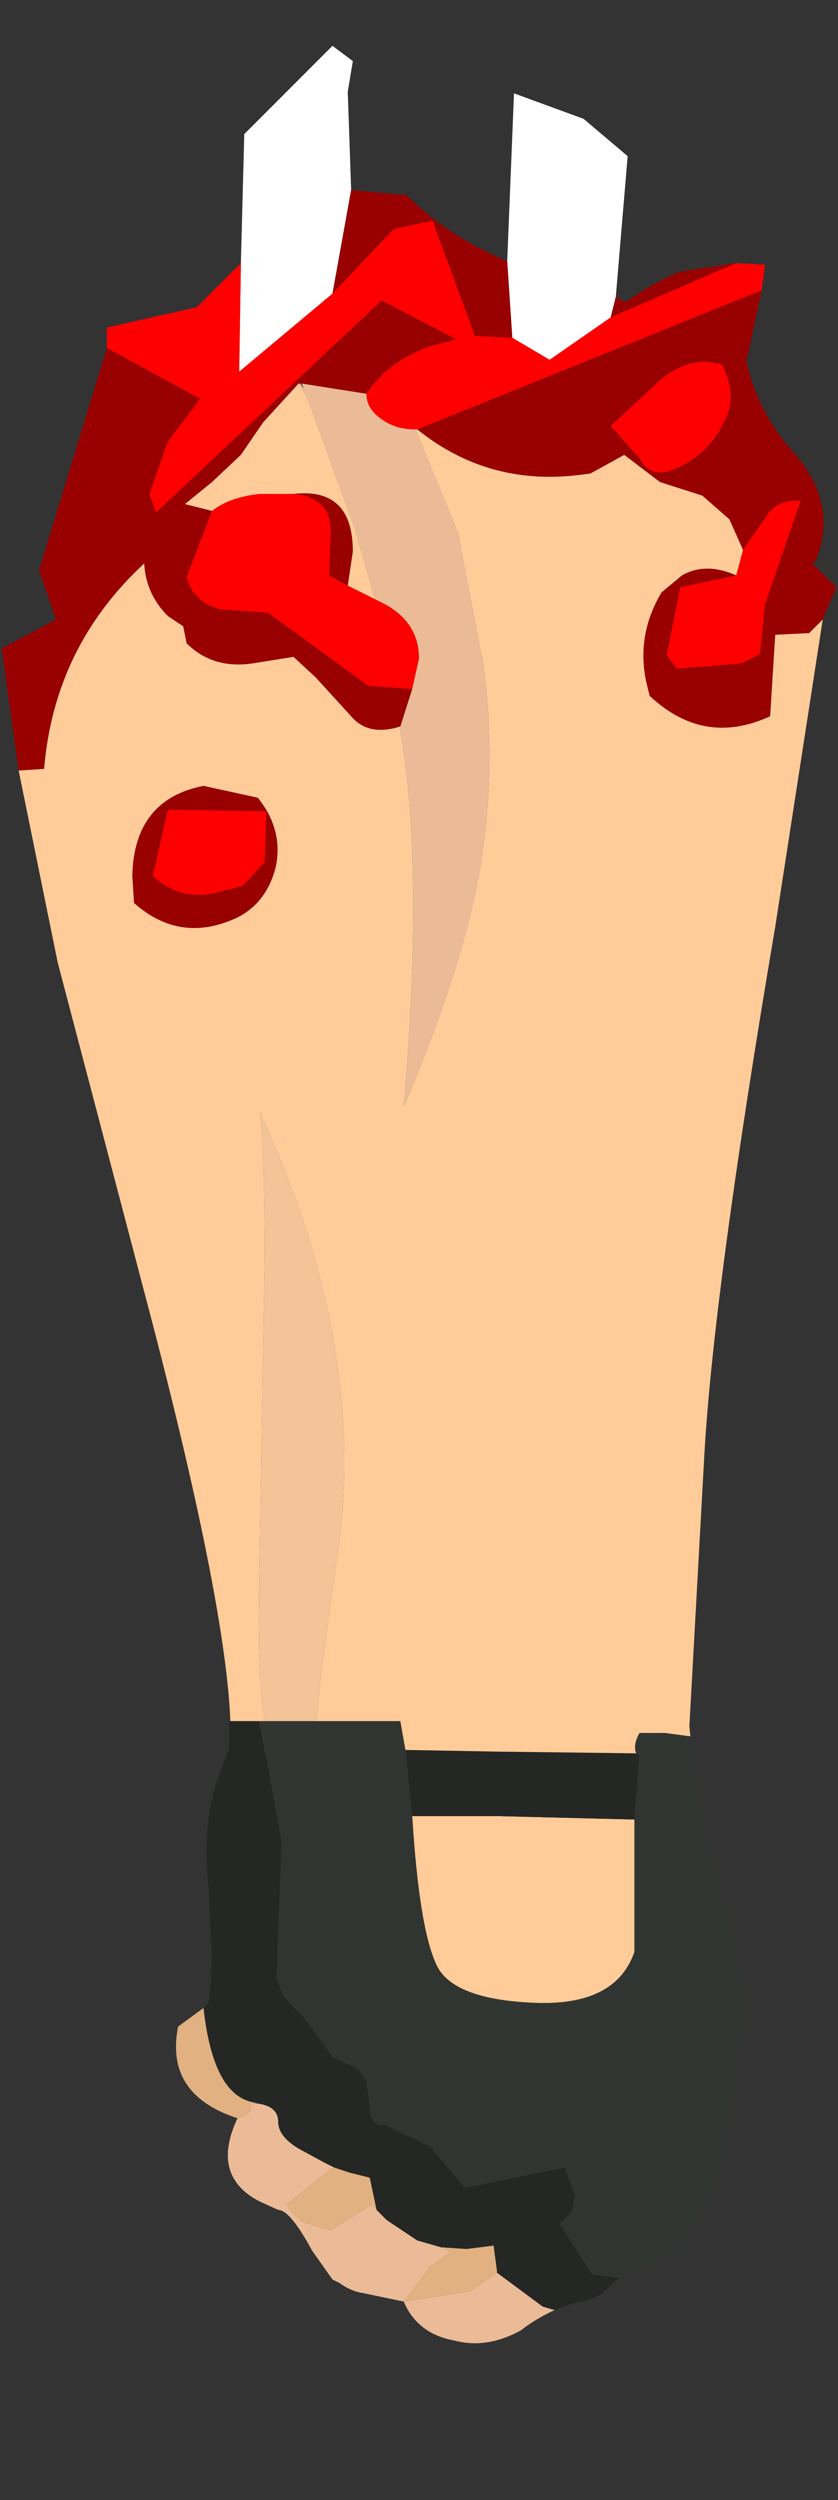 <?xml version="1.0" encoding="UTF-8" standalone="no"?>
<svg xmlns:ffdec="https://www.free-decompiler.com/flash" xmlns:xlink="http://www.w3.org/1999/xlink" ffdec:objectType="frame" height="73.65px" width="24.7px" xmlns="http://www.w3.org/2000/svg">
  <rect width="100%" height="100%" fill="#333333" stroke="none"/>
  <g transform="matrix(1.0, 0.0, 0.0, 1.0, 13.15, 34.55)">
    <use ffdec:characterId="1192" height="50.35" transform="matrix(1.0, 0.0, 0.0, 1.0, -13.1, -33.2)" width="24.6" xlink:href="#shape0"/>
    <use ffdec:characterId="1191" ffdec:characterName="game_fla.hand1_882" height="23.0" id="hand" transform="matrix(1.0, 0.0, 0.0, 1.0, -9.25, 16.1)" width="18.65" xlink:href="#sprite0"/>
  </g>
  <defs>
    <g id="shape0" transform="matrix(1.0, 0.0, 0.0, 1.0, 13.1, 33.2)">
      <path d="M1.8 -26.85 L2.0 -31.8 4.05 -31.05 5.35 -29.95 5.0 -25.8 4.85 -25.2 3.05 -23.95 1.95 -24.6 1.8 -26.85 M-6.05 -26.8 L-5.95 -30.6 -3.35 -33.2 -2.75 -32.75 -2.9 -31.85 -2.8 -28.95 -3.35 -25.9 -6.1 -23.6 -6.05 -26.8" fill="#ffffff" fill-rule="evenodd" stroke="none"/>
      <path d="M1.8 -26.85 L1.95 -24.6 0.85 -24.65 -0.4 -28.05 -1.55 -27.8 -3.35 -25.9 -2.8 -28.95 -1.15 -28.8 Q-0.05 -27.65 1.8 -26.85 M4.85 -25.2 L5.0 -25.8 5.3 -25.65 Q6.05 -26.2 6.9 -26.55 L8.55 -26.8 4.85 -25.2 M9.3 -26.0 L8.85 -23.9 Q9.2 -22.35 10.3 -21.15 11.55 -19.7 10.9 -18.05 L10.8 -17.95 11.5 -17.25 11.1 -16.3 10.7 -15.9 9.7 -15.85 9.55 -13.45 Q7.6 -12.55 6.0 -14.05 L5.9 -14.45 Q5.6 -15.85 6.35 -17.1 L6.95 -17.6 Q7.65 -18.0 8.55 -17.6 L6.9 -17.25 6.5 -15.25 6.8 -14.85 8.65 -15.0 Q8.95 -15.1 9.25 -15.3 L9.4 -16.75 10.45 -19.8 Q9.9 -19.85 9.55 -19.5 L8.75 -18.35 8.35 -19.25 7.55 -19.95 6.3 -20.35 5.25 -21.15 4.25 -20.6 3.85 -20.55 Q1.2 -20.25 -0.85 -21.9 L9.3 -26.0 M-12.6 -11.85 L-13.1 -15.45 -11.5 -16.3 -12.0 -17.75 -10.0 -24.3 -7.25 -22.8 -8.2 -21.55 -8.75 -20.0 -8.55 -19.45 -1.9 -25.7 0.3 -24.55 -0.3 -24.4 Q-1.65 -24.0 -2.35 -22.95 L-4.25 -23.25 -4.3 -23.25 -4.35 -23.25 -5.4 -22.1 -6.05 -21.15 -6.9 -20.35 -7.7 -19.7 -6.9 -19.5 -7.65 -17.55 Q-7.45 -16.8 -6.65 -16.6 L-5.25 -16.5 -2.3 -14.35 -1.0 -14.25 -1.35 -13.15 Q-2.3 -12.85 -2.8 -13.45 L-3.85 -14.6 -4.5 -15.2 -5.75 -15.0 Q-6.9 -14.85 -7.65 -15.6 L-7.75 -16.1 -8.2 -16.4 Q-8.85 -17.05 -8.9 -17.95 -11.55 -15.5 -11.85 -11.9 L-12.6 -11.85 M8.3 -23.4 L8.15 -23.8 Q7.2 -24.1 6.3 -23.35 L4.85 -22.0 5.7 -21.05 Q5.95 -20.55 6.5 -20.65 7.75 -21.05 8.25 -22.25 8.5 -22.75 8.3 -23.4 M-4.5 -20.0 Q-2.75 -20.2 -2.75 -18.3 L-2.9 -17.3 -3.45 -17.6 -3.4 -18.9 Q-3.4 -19.9 -4.5 -20.0 M-7.15 -11.4 L-5.55 -11.05 Q-4.75 -10.05 -5.05 -8.9 -5.35 -7.9 -6.2 -7.5 -7.85 -6.75 -9.2 -7.95 L-9.25 -8.75 Q-9.2 -11.0 -7.15 -11.4 M-6.0 -8.45 L-5.35 -9.15 -5.3 -10.65 -8.2 -10.7 -8.65 -8.75 Q-7.85 -8.0 -6.8 -8.25 L-6.0 -8.45" fill="#990000" fill-rule="evenodd" stroke="none"/>
      <path d="M1.95 -24.6 L3.05 -23.95 4.85 -25.2 8.55 -26.8 9.4 -26.75 9.3 -26.0 -0.85 -21.9 -0.9 -21.9 Q-1.5 -21.9 -1.9 -22.2 -2.35 -22.5 -2.35 -22.95 -1.65 -24.0 -0.3 -24.4 L0.3 -24.55 -1.9 -25.7 -8.55 -19.45 -8.75 -20.0 -8.2 -21.55 -7.25 -22.8 -10.0 -24.3 -10.0 -24.9 -7.35 -25.5 -6.05 -26.8 -6.1 -23.6 -3.35 -25.9 -1.55 -27.8 -0.4 -28.05 0.85 -24.65 1.95 -24.6 M8.55 -17.6 L8.75 -18.35 9.55 -19.5 Q9.9 -19.85 10.45 -19.8 L9.4 -16.75 9.25 -15.3 Q8.95 -15.1 8.65 -15.0 L6.8 -14.85 6.5 -15.25 6.9 -17.25 8.55 -17.6 M8.3 -23.4 Q8.5 -22.75 8.25 -22.25 7.75 -21.05 6.5 -20.65 5.95 -20.55 5.7 -21.05 L4.85 -22.0 6.3 -23.35 Q7.2 -24.1 8.15 -23.8 L8.3 -23.4 M-6.9 -19.5 Q-6.4 -19.9 -5.5 -20.0 L-4.5 -20.0 Q-3.4 -19.9 -3.4 -18.9 L-3.45 -17.6 -2.9 -17.3 -2.1 -16.9 -1.8 -16.75 Q-0.8 -16.2 -0.8 -15.15 L-1.0 -14.25 -2.3 -14.35 -5.25 -16.5 -6.65 -16.6 Q-7.45 -16.8 -7.65 -17.55 L-6.9 -19.5 M-6.0 -8.45 L-6.8 -8.25 Q-7.85 -8.0 -8.65 -8.75 L-8.2 -10.7 -5.3 -10.65 -5.35 -9.15 -6.0 -8.45" fill="#ff0000" fill-rule="evenodd" stroke="none"/>
      <path d="M-4.3 -23.25 L-4.25 -23.25 -4.2 -23.1 -4.3 -23.25" fill="#583a30" fill-rule="evenodd" stroke="none"/>
      <path d="M-0.9 -21.9 L0.35 -18.85 1.1 -14.95 Q1.5 -12.0 1.0 -8.95 0.45 -5.9 -1.25 -1.95 -0.65 -9.05 -1.35 -13.0 L-1.35 -13.15 -1.0 -14.25 -0.8 -15.15 Q-0.8 -16.2 -1.8 -16.75 L-2.1 -16.9 -2.7 -19.0 -4.1 -22.85 -4.35 -23.25 -4.3 -23.25 -4.2 -23.1 -4.25 -23.25 -2.35 -22.95 Q-2.35 -22.5 -1.9 -22.2 -1.5 -21.9 -0.9 -21.9" fill="#ebbb98" fill-rule="evenodd" stroke="none"/>
      <path d="M11.1 -16.3 L9.7 -7.25 Q7.85 3.65 7.6 8.5 L7.15 16.65 7.25 17.15 -4.05 17.15 -3.75 16.9 Q-4.05 16.95 -3.2 11.25 -2.3 5.1 -5.5 -1.8 -5.35 -1.0 -5.35 2.55 L-5.5 11.6 Q-5.65 17.05 -4.85 17.15 L-6.35 17.15 -6.35 16.6 Q-6.35 13.3 -8.65 4.45 L-11.45 -6.2 -12.6 -11.85 -11.85 -11.9 Q-11.55 -15.5 -8.9 -17.95 -8.85 -17.05 -8.2 -16.4 L-7.75 -16.1 -7.65 -15.6 Q-6.9 -14.85 -5.75 -15.0 L-4.5 -15.2 -3.85 -14.6 -2.8 -13.45 Q-2.3 -12.85 -1.35 -13.15 L-1.35 -13.0 Q-0.65 -9.05 -1.25 -1.95 0.45 -5.9 1.0 -8.95 1.5 -12.0 1.1 -14.95 L0.35 -18.85 -0.9 -21.9 -0.85 -21.9 Q1.2 -20.25 3.85 -20.55 L4.25 -20.6 5.25 -21.15 6.3 -20.35 7.55 -19.95 8.35 -19.25 8.75 -18.35 8.55 -17.6 Q7.65 -18.0 6.95 -17.6 L6.35 -17.1 Q5.6 -15.85 5.9 -14.45 L6.0 -14.05 Q7.6 -12.55 9.55 -13.45 L9.7 -15.85 10.7 -15.9 11.1 -16.3 M-4.35 -23.25 L-4.1 -22.85 -2.7 -19.0 -2.1 -16.9 -2.9 -17.3 -2.75 -18.3 Q-2.75 -20.2 -4.5 -20.0 L-5.5 -20.0 Q-6.4 -19.9 -6.9 -19.5 L-7.7 -19.7 -6.9 -20.35 -6.05 -21.15 -5.4 -22.1 -4.35 -23.25 M-7.15 -11.4 Q-9.2 -11.0 -9.25 -8.75 L-9.2 -7.95 Q-7.85 -6.75 -6.2 -7.5 -5.35 -7.9 -5.05 -8.9 -4.75 -10.05 -5.55 -11.05 L-7.15 -11.4" fill="#ffcc99" fill-rule="evenodd" stroke="none"/>
      <path d="M-4.05 17.15 L-4.85 17.15 Q-5.65 17.05 -5.5 11.6 L-5.35 2.55 Q-5.35 -1.0 -5.5 -1.8 -2.3 5.1 -3.2 11.25 -4.05 16.95 -3.75 16.9 L-4.05 17.15" fill="#f4c398" fill-rule="evenodd" stroke="none"/>
    </g>
    <g id="sprite0" transform="matrix(1.0, 0.0, 0.0, 1.0, 9.65, 9.2)">
      <use ffdec:characterId="1189" height="18.4" transform="matrix(1.0, 0.0, 0.0, 1.0, -8.35, -9.2)" width="16.75" xlink:href="#shape1"/>
    </g>
    <g id="shape1" transform="matrix(1.0, 0.0, 0.0, 1.0, 8.35, 9.2)">
      <path d="M-1.75 -9.15 L6.75 -9.15 6.8 -8.7 6.05 -8.8 5.3 -8.8 Q5.1 -8.45 5.2 -8.2 L1.15 -8.25 -1.6 -8.3 -1.75 -9.15 M-1.4 -6.35 L1.15 -6.35 5.15 -6.25 5.15 -2.35 Q4.6 -0.75 2.2 -0.85 -0.25 -0.95 -0.7 -2.0 -1.2 -3.1 -1.4 -6.35" fill="#ffcc99" fill-rule="evenodd" stroke="none"/>
      <path d="M2.8 8.2 Q2.25 8.45 1.8 8.8 0.8 9.35 -0.15 9.1 -1.25 8.9 -1.65 7.95 L-2.85 7.7 Q-3.2 7.65 -3.55 7.4 L-3.75 7.3 -4.35 6.45 Q-5.0 5.25 -5.35 5.25 L-5.9 5.0 Q-7.35 4.25 -6.55 2.55 -6.1 2.45 -6.15 2.1 L-6.1 2.1 Q-5.35 2.15 -5.35 2.65 -5.35 3.15 -4.55 3.55 L-4.0 3.85 -3.7 4.0 -3.8 4.05 -5.0 5.0 -5.1 5.1 -5.0 5.25 -4.65 5.6 -3.8 5.85 -2.6 5.1 -2.6 5.05 -2.45 5.25 -2.3 5.4 -2.15 5.55 -1.25 6.15 -0.55 6.35 -0.25 6.5 -0.85 6.9 -1.65 7.95 0.3 7.65 1.1 7.1 2.45 8.1 2.8 8.2" fill="#ebbb98" fill-rule="evenodd" stroke="none"/>
      <path d="M-6.55 2.55 Q-8.7 1.85 -8.3 -0.15 L-7.55 -0.7 Q-7.25 2.05 -5.9 2.1 L-6.1 2.1 -6.15 2.1 Q-6.1 2.45 -6.55 2.55 M1.1 7.1 L0.3 7.65 -1.65 7.95 -0.85 6.9 -0.25 6.5 -0.55 6.35 0.2 6.4 1.0 6.3 1.1 7.05 1.1 7.1 M-2.45 5.25 L-2.6 5.05 -2.6 5.1 -3.8 5.85 -4.65 5.6 -5.0 5.25 -5.1 5.1 -5.0 5.0 -3.8 4.05 -3.7 4.0 -3.25 4.15 -2.65 4.3 -2.45 5.25" fill="#e2b181" fill-rule="evenodd" stroke="none"/>
      <path d="M-1.6 -8.3 L1.15 -8.25 5.2 -8.2 5.3 -8.2 5.15 -6.25 1.15 -6.35 -1.4 -6.35 -1.6 -8.3 M4.7 7.25 L4.15 7.75 3.8 7.9 Q3.25 8.0 2.8 8.2 L2.45 8.1 1.1 7.1 1.1 7.05 1.0 6.3 0.2 6.4 -0.55 6.35 -1.25 6.15 -2.15 5.55 -2.3 5.4 -2.45 5.25 -2.65 4.3 -3.25 4.15 -3.7 4.0 -4.0 3.85 -4.55 3.55 Q-5.35 3.15 -5.35 2.65 -5.35 2.15 -6.1 2.1 L-5.9 2.1 Q-7.25 2.05 -7.55 -0.7 L-7.4 -0.85 Q-7.25 -2.0 -7.35 -3.1 L-7.4 -4.25 Q-7.6 -5.85 -7.2 -7.25 L-6.8 -8.35 -6.8 -9.15 -5.9 -9.15 -5.85 -8.9 -5.25 -5.6 -5.4 -1.6 -5.2 -1.05 -4.5 -0.3 -3.75 0.75 -3.0 1.1 -2.75 1.45 -2.65 2.2 Q-2.65 2.8 -2.2 2.75 L-0.95 3.35 -0.9 3.35 0.15 4.6 3.1 4.0 3.4 4.85 3.3 5.3 2.95 5.65 3.9 7.15 4.7 7.25" fill="#242724" fill-rule="evenodd" stroke="none"/>
      <path d="M-1.75 -9.15 L-1.6 -8.3 -1.4 -6.35 Q-1.2 -3.1 -0.7 -2.0 -0.25 -0.95 2.2 -0.85 4.6 -0.75 5.15 -2.35 L5.15 -6.25 5.3 -8.2 5.2 -8.2 Q5.1 -8.45 5.3 -8.8 L6.05 -8.8 6.8 -8.7 6.9 -8.0 6.9 -7.85 7.15 -6.25 7.6 -4.55 Q8.3 -2.2 8.4 -0.7 L8.3 0.35 8.15 1.0 Q7.9 3.7 7.35 5.0 L6.6 6.15 5.8 6.85 5.5 7.0 4.7 7.25 3.9 7.15 2.95 5.65 3.3 5.3 3.4 4.85 3.1 4.0 0.15 4.6 -0.9 3.35 -0.95 3.35 -2.2 2.75 Q-2.65 2.8 -2.65 2.2 L-2.75 1.45 -3.0 1.1 -3.75 0.75 -4.5 -0.3 -5.2 -1.05 -5.4 -1.6 -5.25 -5.6 -5.85 -8.9 -5.9 -9.15 -4.8 -9.15 -3.45 -9.15 -1.75 -9.15" fill="#313531" fill-rule="evenodd" stroke="none"/>
    </g>
  </defs>
</svg>
